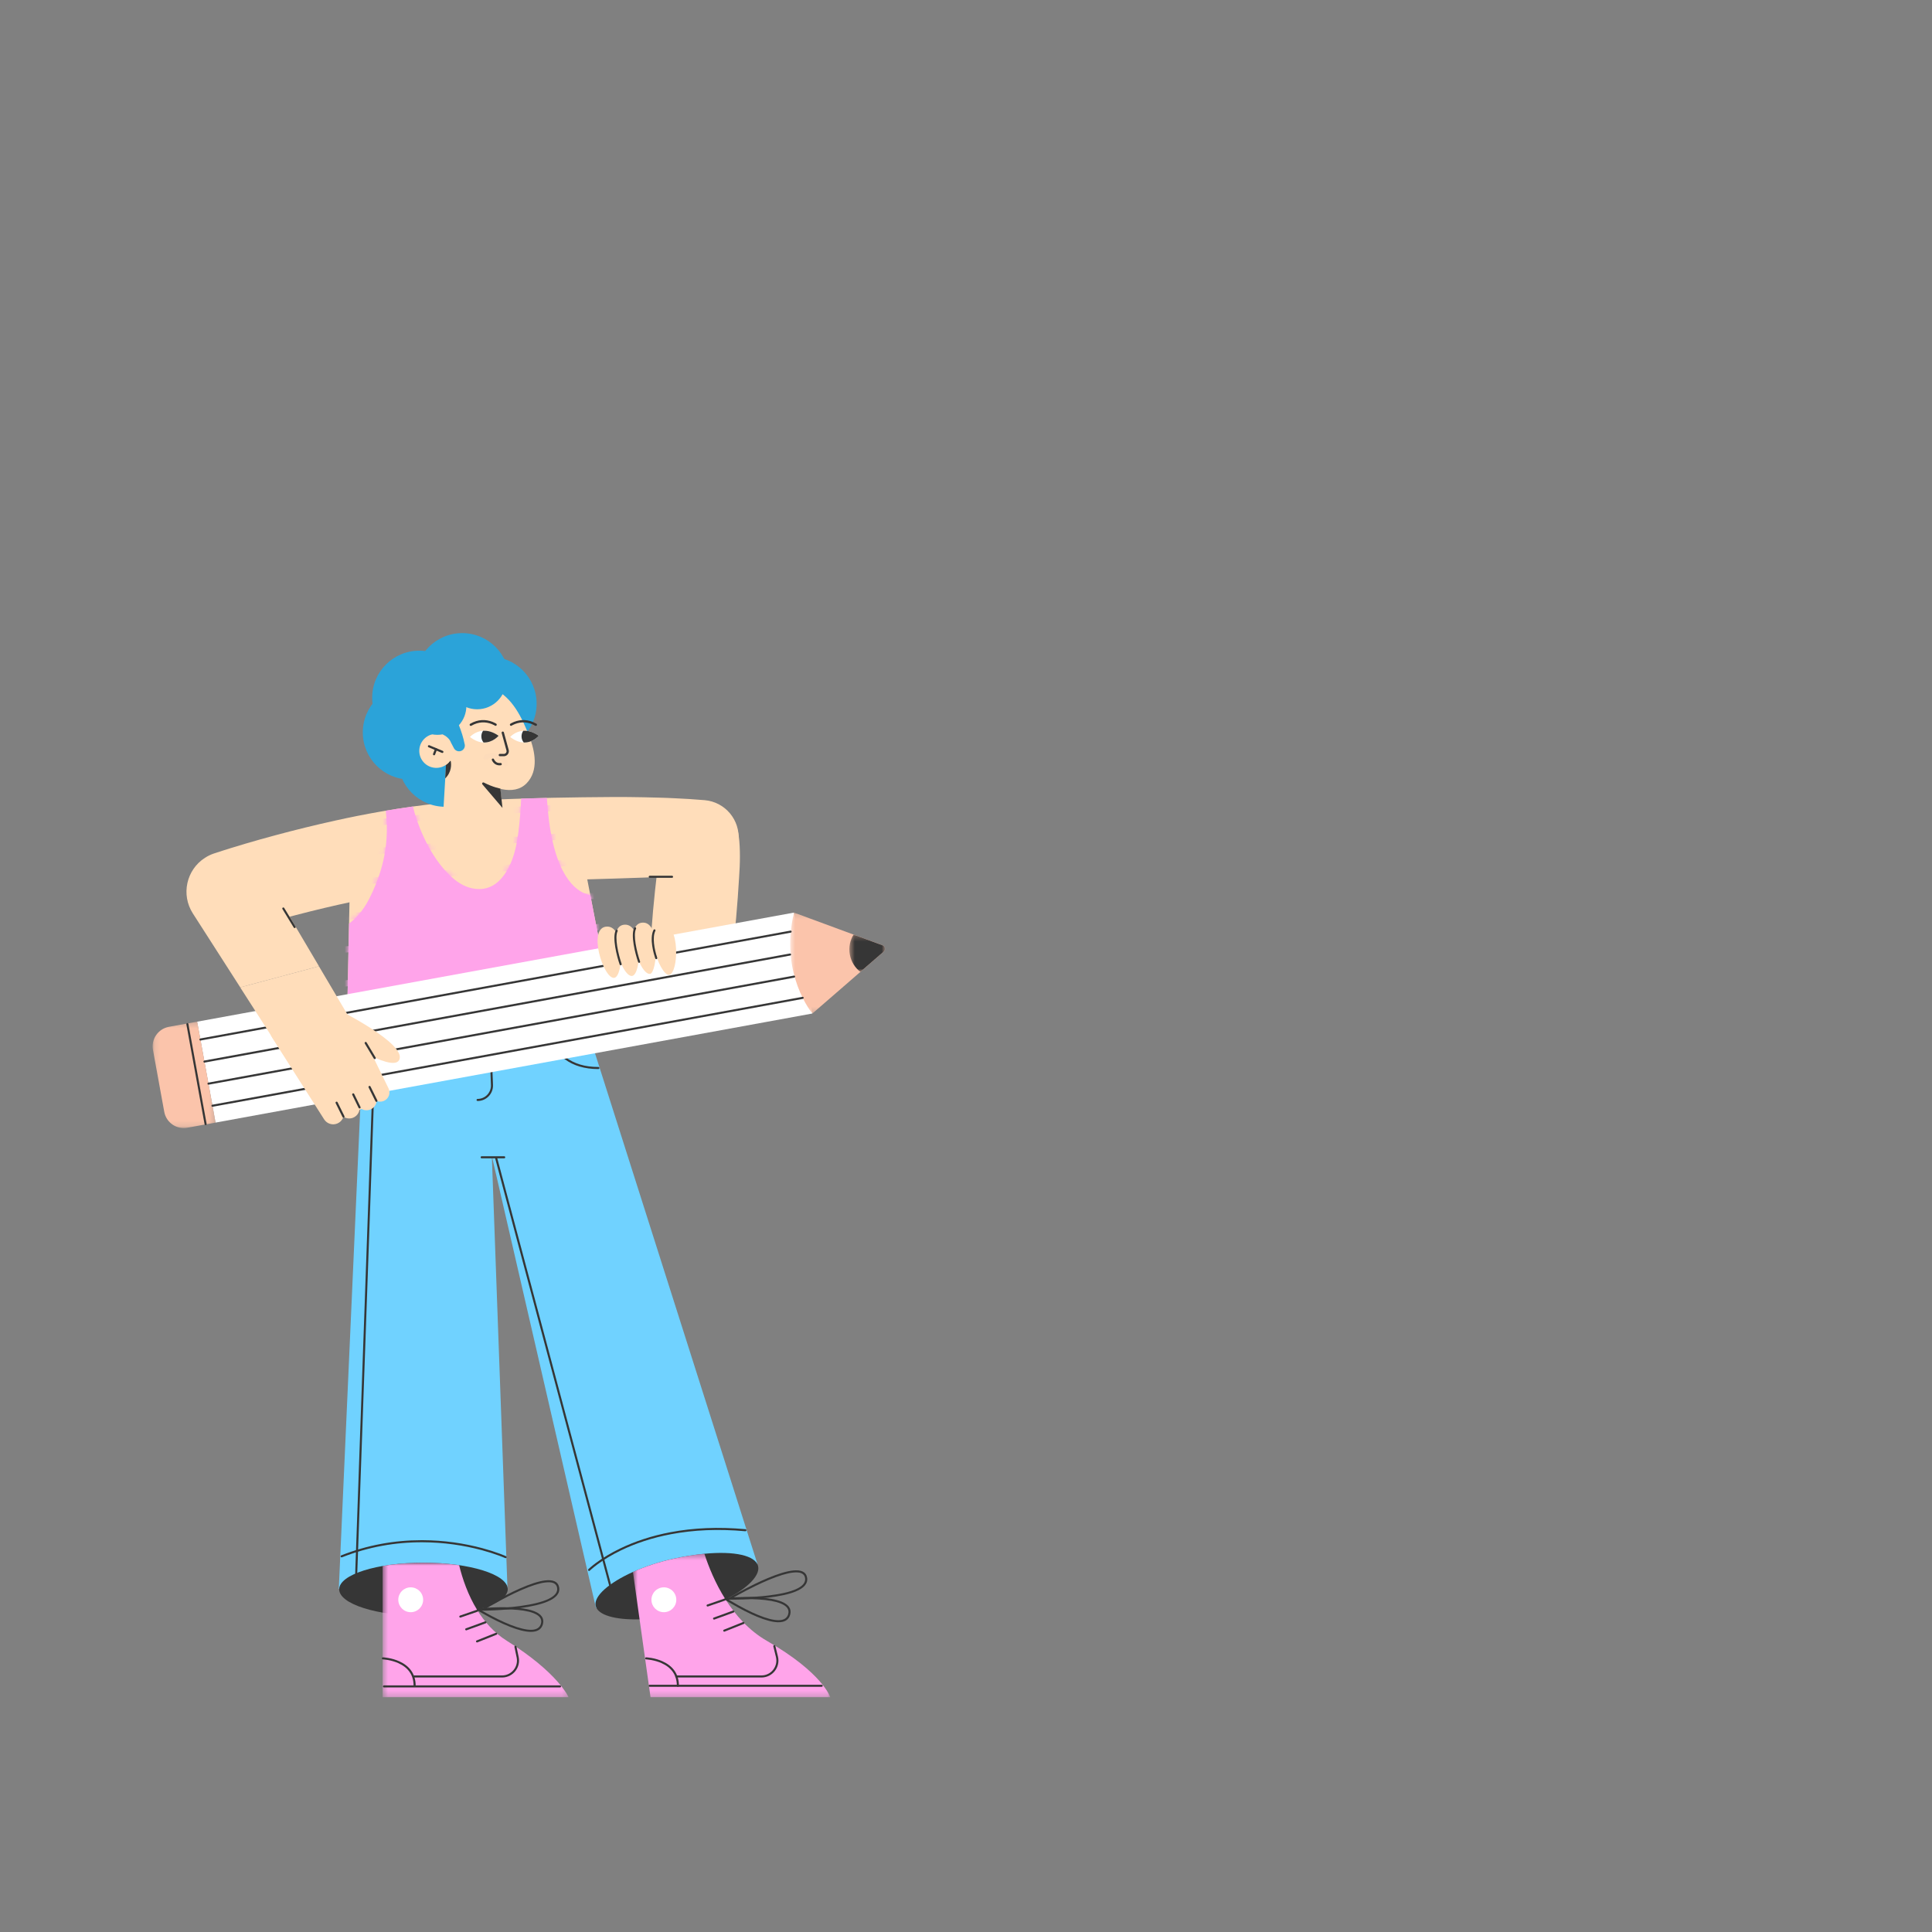 <svg width="356" height="356" viewBox="0 0 356 356" fill="none" xmlns="http://www.w3.org/2000/svg">
<rect x="0" y="0" width="356" height="356" fill="#808080" stroke="none"/>
<path d="M108.926 186.981H66.961V192.227H108.926V186.981Z" fill="#72222B"/>
<path fill-rule="evenodd" clip-rule="evenodd" d="M109.814 296.289L90.627 213.017L93.518 292.914L62.43 292.782L66.953 191.518H108.825L139.555 288.148L109.814 296.289Z" fill="#70D2FF"/>
<path fill-rule="evenodd" clip-rule="evenodd" d="M93.558 292.833C93.558 290.123 86.558 287.945 78.005 287.945C69.454 287.945 62.5 290.143 62.5 292.853C62.5 295.564 69.454 297.761 78.005 297.761C86.558 297.761 93.558 295.544 93.558 292.833Z" fill="#363636"/>
<path fill-rule="evenodd" clip-rule="evenodd" d="M133.687 294.712C131.523 295.78 128.887 296.721 125.958 297.363C123.046 298.002 120.269 298.339 117.858 298.392C113.355 298.497 110.141 297.617 109.762 295.892C109.373 294.12 112.207 291.646 116.631 289.656C118.813 288.675 121.382 287.811 124.142 287.205C126.149 286.765 128.055 286.466 129.8 286.3C135.327 285.778 139.256 286.609 139.698 288.619C140.075 290.34 137.69 292.74 133.687 294.712Z" fill="#363636"/>
<mask id="mask0_676_12504" style="mask-type:alpha" maskUnits="userSpaceOnUse" x="70" y="287" width="35" height="26">
<path fill-rule="evenodd" clip-rule="evenodd" d="M70.508 287.945H104.768V312.735H70.508V287.945Z" fill="white"/>
</mask>
<g mask="url(#mask0_676_12504)">
<path fill-rule="evenodd" clip-rule="evenodd" d="M104.768 312.735H70.508V288.557C72.73 288.166 75.286 287.945 78.002 287.945C80.357 287.945 82.595 288.111 84.6 288.407C85.219 290.928 86.237 293.909 87.903 296.625C89.26 298.837 91.045 300.875 93.397 302.344C102.904 308.287 104.768 312.735 104.768 312.735Z" fill="#FFA4EA"/>
</g>
<mask id="mask1_676_12504" style="mask-type:alpha" maskUnits="userSpaceOnUse" x="116" y="286" width="37" height="27">
<path fill-rule="evenodd" clip-rule="evenodd" d="M116.625 286.301H152.985V312.735H116.625V286.301Z" fill="white"/>
</mask>
<g mask="url(#mask1_676_12504)">
<path fill-rule="evenodd" clip-rule="evenodd" d="M152.985 312.735H119.869L117.852 298.393L116.625 289.657C118.807 288.675 121.376 287.812 124.136 287.206C126.143 286.766 128.049 286.467 129.795 286.301C130.551 288.63 131.788 291.727 133.681 294.713C135.532 297.639 138.018 300.459 141.298 302.344C151.639 308.287 152.985 312.735 152.985 312.735Z" fill="#FFA4EA"/>
</g>
<path d="M90.324 191.357C90.423 191.353 90.507 191.425 90.52 191.521L90.522 191.54L90.842 199.911C90.91 201.526 89.62 202.874 88.003 202.874C87.898 202.874 87.812 202.789 87.812 202.683C87.812 202.578 87.898 202.493 88.003 202.493C89.388 202.493 90.496 201.352 90.463 199.972L90.461 199.926L90.141 191.554C90.137 191.449 90.219 191.361 90.324 191.357Z" fill="#363636"/>
<path d="M101.461 191.371C101.558 191.331 101.67 191.377 101.71 191.474C102.268 192.812 103.115 193.982 104.309 194.874C105.806 195.992 107.768 196.608 110.261 196.608C110.366 196.608 110.451 196.693 110.451 196.798C110.451 196.904 110.366 196.989 110.261 196.989C107.688 196.989 105.646 196.348 104.081 195.179C102.828 194.244 101.941 193.018 101.358 191.62C101.318 191.523 101.364 191.412 101.461 191.371Z" fill="#363636"/>
<path d="M75.539 191.474C75.579 191.377 75.691 191.331 75.788 191.371C75.885 191.411 75.931 191.523 75.891 191.62C75.314 193.014 74.428 194.239 73.175 195.175C71.608 196.346 69.557 196.989 66.972 196.989C66.867 196.989 66.781 196.904 66.781 196.798C66.781 196.693 66.867 196.608 66.972 196.608C69.477 196.608 71.447 195.99 72.947 194.869C74.141 193.977 74.986 192.808 75.539 191.474Z" fill="#363636"/>
<path d="M92.907 213.058C93.013 213.058 93.098 213.143 93.098 213.248C93.098 213.347 93.022 213.429 92.926 213.438L92.907 213.439H88.753C88.648 213.439 88.562 213.354 88.562 213.248C88.562 213.149 88.638 213.068 88.735 213.059L88.753 213.058H92.907Z" fill="#363636"/>
<path d="M91.368 213.182C91.463 213.157 91.561 213.208 91.595 213.299L91.602 213.317L112.809 292.805C112.836 292.907 112.775 293.011 112.673 293.038C112.578 293.064 112.48 293.012 112.446 292.922L112.44 292.903L91.233 213.416C91.206 213.314 91.266 213.209 91.368 213.182Z" fill="#363636"/>
<path d="M68.927 196.616C69.026 196.62 69.105 196.698 69.111 196.795L69.111 196.814L65.795 290.95C65.791 291.055 65.703 291.138 65.598 291.134C65.499 291.13 65.42 291.052 65.414 290.955L65.414 290.937L68.73 196.8C68.734 196.695 68.822 196.613 68.927 196.616Z" fill="#363636"/>
<path d="M123.55 282.33C127.75 281.533 132.354 281.315 137.369 281.776C137.474 281.785 137.552 281.878 137.542 281.983C137.532 282.088 137.44 282.165 137.335 282.155C132.354 281.698 127.786 281.915 123.621 282.705C120.172 283.359 117.111 284.383 114.432 285.677C112.732 286.498 111.288 287.377 110.096 288.256C109.68 288.563 109.325 288.847 109.031 289.102L108.947 289.176C108.893 289.223 108.845 289.267 108.801 289.307L108.722 289.381C108.705 289.398 108.692 289.41 108.685 289.417C108.61 289.492 108.49 289.492 108.415 289.417C108.341 289.343 108.341 289.222 108.415 289.148L108.473 289.092L108.509 289.058C108.584 288.988 108.675 288.906 108.781 288.814C109.083 288.553 109.445 288.262 109.87 287.949C111.08 287.057 112.544 286.165 114.266 285.334C116.975 284.026 120.067 282.991 123.55 282.33Z" fill="#363636"/>
<path d="M77.872 283.803C81.798 283.817 85.507 284.368 88.885 285.275C90.085 285.598 91.157 285.943 92.088 286.289L92.261 286.354C92.488 286.44 92.692 286.521 92.874 286.596L93.038 286.665L93.24 286.752C93.335 286.796 93.377 286.91 93.333 287.005C93.289 287.101 93.176 287.143 93.08 287.099L93.01 287.067L92.889 287.015L92.795 286.976C92.557 286.876 92.276 286.766 91.955 286.646C91.035 286.305 89.974 285.963 88.787 285.644C85.438 284.744 81.762 284.199 77.87 284.184C72.875 284.166 67.888 285.031 63.019 286.955C62.921 286.994 62.81 286.946 62.771 286.848C62.733 286.75 62.78 286.639 62.878 286.6C67.732 284.682 72.703 283.807 77.68 283.803L77.872 283.803Z" fill="#363636"/>
<path fill-rule="evenodd" clip-rule="evenodd" d="M70.562 310.748C70.562 310.643 70.648 310.558 70.753 310.558H103.191C103.296 310.558 103.381 310.643 103.381 310.748C103.381 310.854 103.296 310.939 103.191 310.939H70.753C70.648 310.939 70.562 310.854 70.562 310.748Z" fill="#363636"/>
<path d="M151.408 310.438C151.513 310.438 151.598 310.523 151.598 310.628C151.598 310.727 151.523 310.809 151.427 310.818L151.408 310.819H119.714C119.609 310.819 119.523 310.733 119.523 310.628C119.523 310.529 119.599 310.448 119.696 310.438L119.714 310.438H151.408Z" fill="#363636"/>
<path d="M70.564 305.39L70.635 305.393L70.744 305.401C70.77 305.404 70.798 305.406 70.827 305.409C71.031 305.428 71.259 305.457 71.504 305.5C72.203 305.621 72.903 305.819 73.558 306.113C75.448 306.962 76.593 308.425 76.593 310.628C76.593 310.733 76.507 310.818 76.402 310.818C76.297 310.818 76.211 310.733 76.211 310.628C76.211 308.59 75.165 307.253 73.402 306.461C72.778 306.181 72.109 305.991 71.439 305.875C71.204 305.835 70.986 305.806 70.791 305.788L70.713 305.781L70.58 305.772C70.567 305.771 70.557 305.771 70.551 305.771C70.446 305.767 70.364 305.679 70.367 305.574C70.371 305.468 70.459 305.386 70.564 305.39Z" fill="#363636"/>
<path d="M119.072 305.39L119.143 305.393L119.252 305.401C119.278 305.404 119.306 305.406 119.334 305.409C119.539 305.428 119.766 305.457 120.011 305.5C120.711 305.621 121.411 305.819 122.066 306.113C123.955 306.962 125.1 308.425 125.1 310.628C125.1 310.733 125.015 310.818 124.91 310.818C124.804 310.818 124.719 310.733 124.719 310.628C124.719 308.59 123.672 307.253 121.91 306.461C121.286 306.181 120.616 305.991 119.946 305.875C119.712 305.835 119.494 305.806 119.299 305.788L119.221 305.781C119.184 305.778 119.15 305.776 119.119 305.774L119.059 305.771C118.954 305.767 118.871 305.679 118.875 305.574C118.879 305.468 118.967 305.386 119.072 305.39Z" fill="#363636"/>
<path fill-rule="evenodd" clip-rule="evenodd" d="M77.97 294.781C77.97 296.045 76.945 297.071 75.68 297.071C74.416 297.071 73.391 296.045 73.391 294.781C73.391 293.516 74.416 292.491 75.68 292.491C76.945 292.491 77.97 293.516 77.97 294.781Z" fill="white"/>
<path fill-rule="evenodd" clip-rule="evenodd" d="M124.618 294.781C124.618 296.045 123.593 297.071 122.329 297.071C121.064 297.071 120.039 296.045 120.039 294.781C120.039 293.516 121.064 292.491 122.329 292.491C123.593 292.491 124.618 293.516 124.618 294.781Z" fill="white"/>
<path d="M142.638 303.146C142.733 303.123 142.831 303.176 142.863 303.267L142.868 303.286L143.347 305.232C143.826 307.183 142.369 309.068 140.37 309.105L140.31 309.106H124.62C124.515 309.106 124.43 309.02 124.43 308.915C124.43 308.816 124.505 308.734 124.602 308.725L124.62 308.724H140.31C142.074 308.724 143.375 307.087 142.988 305.374L142.977 305.323L142.498 303.377C142.473 303.275 142.536 303.171 142.638 303.146Z" fill="#363636"/>
<path d="M94.945 303.259C95.042 303.239 95.136 303.296 95.166 303.388L95.171 303.407L95.574 305.338C95.977 307.261 94.527 309.069 92.573 309.105L92.513 309.105H76.292C76.187 309.105 76.102 309.02 76.102 308.915C76.102 308.816 76.177 308.734 76.274 308.725L76.292 308.724H92.513C94.239 308.724 95.532 307.154 95.212 305.467L95.201 305.416L94.797 303.485C94.776 303.382 94.842 303.28 94.945 303.259Z" fill="#363636"/>
<path d="M87.892 296.616C87.992 296.582 88.101 296.634 88.135 296.734C88.167 296.827 88.123 296.928 88.035 296.969L88.017 296.976L84.886 298.056C84.786 298.091 84.678 298.038 84.643 297.938C84.611 297.845 84.656 297.744 84.743 297.703L84.761 297.696L87.892 296.616Z" fill="#363636"/>
<path d="M89.385 298.758C89.483 298.722 89.593 298.773 89.629 298.872C89.662 298.964 89.62 299.066 89.533 299.108L89.515 299.116L85.975 300.405C85.876 300.441 85.766 300.39 85.73 300.291C85.697 300.199 85.739 300.097 85.826 300.054L85.844 300.047L89.385 298.758Z" fill="#363636"/>
<path d="M91.357 300.87C91.454 300.831 91.565 300.879 91.604 300.976C91.641 301.068 91.601 301.171 91.516 301.216L91.498 301.224L87.972 302.631C87.874 302.67 87.764 302.622 87.725 302.525C87.688 302.433 87.728 302.33 87.813 302.285L87.831 302.277L91.357 300.87Z" fill="#363636"/>
<path d="M133.455 294.576C133.555 294.542 133.664 294.594 133.698 294.694C133.729 294.787 133.685 294.888 133.597 294.929L133.579 294.936L130.448 296.016C130.349 296.05 130.24 295.998 130.206 295.898C130.174 295.805 130.218 295.704 130.306 295.663L130.324 295.656L133.455 294.576Z" fill="#363636"/>
<path d="M135.056 296.774C135.155 296.738 135.265 296.789 135.3 296.888C135.334 296.981 135.291 297.083 135.205 297.125L135.187 297.133L131.647 298.422C131.548 298.458 131.438 298.407 131.402 298.308C131.368 298.215 131.411 298.113 131.498 298.071L131.516 298.064L135.056 296.774Z" fill="#363636"/>
<path d="M136.91 298.888C137.008 298.849 137.12 298.896 137.158 298.994C137.195 299.086 137.156 299.189 137.07 299.234L137.052 299.242L133.526 300.649C133.428 300.688 133.318 300.64 133.279 300.542C133.243 300.451 133.282 300.347 133.367 300.303L133.386 300.294L136.91 298.888Z" fill="#363636"/>
<path fill-rule="evenodd" clip-rule="evenodd" d="M141.443 290.798C143.32 290.01 144.907 289.516 146.119 289.386C147.602 289.228 148.529 289.626 148.719 290.682C148.915 291.773 148.151 292.624 146.624 293.256C145.38 293.771 143.644 294.14 141.537 294.386C140.146 294.549 138.66 294.65 137.153 294.702C136.259 294.733 135.468 294.743 134.835 294.741L134.606 294.739L134.469 294.737C134.277 294.734 134.21 294.481 134.374 294.383L134.746 294.167C134.963 294.042 135.201 293.907 135.458 293.763L135.755 293.598C136.819 293.01 137.943 292.422 139.076 291.873C139.894 291.477 140.686 291.116 141.443 290.798ZM141.493 294.007C146.038 293.476 148.64 292.399 148.343 290.75L148.336 290.712C148.176 289.929 147.449 289.627 146.159 289.765C145.039 289.885 143.56 290.337 141.812 291.058L141.592 291.15C140.841 291.465 140.054 291.823 139.242 292.216C138.116 292.762 136.997 293.347 135.94 293.932C135.771 294.025 135.609 294.115 135.456 294.201L135.177 294.36L135.46 294.358C135.928 294.354 136.457 294.344 137.03 294.325L137.14 294.321C138.636 294.269 140.113 294.169 141.493 294.007Z" fill="#363636"/>
<path fill-rule="evenodd" clip-rule="evenodd" d="M134.495 294.368L134.787 294.351C136.381 294.264 138.044 294.244 139.601 294.333C141.439 294.438 142.941 294.687 143.994 295.112C145.303 295.641 145.904 296.448 145.603 297.533C145.33 298.519 144.52 298.963 143.301 298.924C142.297 298.892 141.02 298.538 139.53 297.924C138.79 297.619 138.013 297.256 137.21 296.846C136.326 296.393 135.457 295.909 134.641 295.424L134.546 295.368C134.298 295.22 134.071 295.081 133.87 294.955L133.779 294.899L133.588 294.777C133.435 294.678 133.493 294.443 133.674 294.427L133.752 294.42L134.054 294.397C134.192 294.387 134.339 294.378 134.495 294.368ZM139.806 294.728L139.578 294.714C138.038 294.626 136.388 294.646 134.807 294.732C134.708 294.737 134.612 294.743 134.519 294.749L134.284 294.764L134.39 294.828C134.502 294.896 134.62 294.967 134.742 295.041L134.836 295.096C135.645 295.577 136.507 296.058 137.385 296.506C138.177 296.912 138.946 297.271 139.674 297.571C142.812 298.865 144.821 298.929 145.236 297.431C145.476 296.567 145.001 295.93 143.851 295.466C142.888 295.077 141.503 294.837 139.806 294.728Z" fill="#363636"/>
<path fill-rule="evenodd" clip-rule="evenodd" d="M95.79 292.706C97.643 291.888 99.213 291.368 100.415 291.219C101.887 291.036 102.817 291.418 103.026 292.467C103.243 293.556 102.491 294.422 100.97 295.084C99.731 295.623 97.996 296.025 95.889 296.311C94.35 296.52 92.701 296.655 91.054 296.731C90.573 296.753 90.121 296.769 89.706 296.779L89.322 296.788L89.014 296.792L88.855 296.793C88.663 296.794 88.591 296.542 88.754 296.441L89.076 296.245L89.209 296.165C89.487 295.998 89.798 295.815 90.138 295.619L90.405 295.465C91.391 294.901 92.423 294.341 93.462 293.814C94.265 293.407 95.044 293.035 95.79 292.706ZM95.837 295.933C100.387 295.316 102.98 294.188 102.652 292.541C102.491 291.736 101.761 291.436 100.462 291.597C99.351 291.735 97.888 292.21 96.161 292.959L95.944 293.055C95.205 293.38 94.432 293.75 93.634 294.154C92.507 294.725 91.388 295.337 90.328 295.949C90.126 296.066 89.933 296.178 89.752 296.285L89.556 296.401L89.85 296.394C90.177 296.385 90.527 296.373 90.894 296.356L91.036 296.35C92.674 296.274 94.311 296.14 95.837 295.933Z" fill="#363636"/>
<path fill-rule="evenodd" clip-rule="evenodd" d="M89.222 296.282L89.439 296.267C90.971 296.162 92.542 296.12 94.009 296.177C95.844 296.248 97.345 296.469 98.401 296.875C99.713 297.378 100.327 298.172 100.047 299.261C99.791 300.257 98.984 300.715 97.755 300.695C96.744 300.679 95.453 300.344 93.942 299.752C93.194 299.458 92.406 299.107 91.594 298.71C90.71 298.278 89.844 297.815 89.031 297.352C88.81 297.226 88.605 297.107 88.418 296.997L88.263 296.905C88.215 296.876 88.171 296.85 88.131 296.825L87.981 296.734C87.827 296.639 87.881 296.402 88.061 296.383L88.242 296.364L88.526 296.338C88.74 296.319 88.973 296.301 89.222 296.282ZM94.222 296.567L93.994 296.558C92.542 296.501 90.985 296.543 89.465 296.647C89.209 296.665 88.969 296.683 88.746 296.702L88.678 296.708L88.775 296.765C88.887 296.83 89.004 296.898 89.127 296.968L89.22 297.021C90.026 297.48 90.885 297.939 91.762 298.367C92.565 298.76 93.343 299.107 94.081 299.397C97.265 300.645 99.29 300.678 99.678 299.166C99.9 298.299 99.416 297.673 98.265 297.231C97.298 296.86 95.915 296.646 94.222 296.567Z" fill="#363636"/>
<path fill-rule="evenodd" clip-rule="evenodd" d="M136.114 153.962C136.209 154.608 136.258 155.25 136.293 155.89C136.327 156.531 136.34 157.17 136.341 157.807C136.342 158.445 136.324 159.081 136.3 159.716C136.271 160.351 136.231 160.985 136.192 161.619C136.038 164.156 135.866 166.691 135.637 169.22C135.411 171.75 135.128 174.275 134.833 176.799C134.76 177.43 134.687 178.061 134.602 178.691C134.516 179.321 134.42 179.95 134.309 180.578C134.197 181.205 134.073 181.832 133.931 182.457C133.788 183.081 133.631 183.705 133.43 184.325C132.237 188.005 128.287 190.021 124.607 188.828C121.965 187.972 120.182 185.687 119.826 183.109C119.738 182.464 119.695 181.822 119.664 181.182C119.635 180.542 119.624 179.903 119.625 179.266C119.628 178.628 119.645 177.992 119.671 177.357C119.7 176.722 119.74 176.088 119.78 175.454C119.936 172.918 120.106 170.383 120.331 167.853C120.555 165.323 120.835 162.798 121.133 160.274C121.207 159.643 121.28 159.012 121.364 158.382C121.453 157.752 121.548 157.123 121.662 156.496C121.776 155.868 121.903 155.242 122.049 154.618C122.197 153.993 122.359 153.37 122.567 152.751C123.8 149.091 127.767 147.123 131.428 148.356C134.001 149.223 135.737 151.449 136.114 153.962Z" fill="#FFDDBA"/>
<path fill-rule="evenodd" clip-rule="evenodd" d="M113.737 190.46H63.898L64.318 170.17L64.531 159.775C64.975 156.095 67.155 153.019 70.178 151.307C71.937 150.311 73.982 149.777 76.138 149.855L76.416 149.863L96.287 150.4L97.066 150.421C98.515 150.473 99.904 150.8 101.175 151.355C104.328 152.733 106.761 155.516 107.621 159.005L108.772 164.929L113.737 190.46Z" fill="#FFDDBA"/>
<path fill-rule="evenodd" clip-rule="evenodd" d="M136.078 154.858C135.785 158.237 133.088 160.827 129.819 161.096L129.751 161.1C128.859 161.174 127.932 161.239 127.019 161.296C126.103 161.351 125.184 161.41 124.267 161.454L122.889 161.528L121.512 161.588C120.593 161.633 119.674 161.673 118.756 161.704C115.083 161.854 111.409 161.932 107.74 162.049C106.747 162.077 105.754 162.11 104.761 162.144C103.921 162.174 103.078 162.205 102.238 162.236C100.406 162.3 98.575 162.365 96.745 162.441L92.708 162.617L91.262 162.68L88.527 162.809L87.843 162.842C87.61 162.851 87.41 162.866 87.193 162.88L85.914 162.958C85.172 163.013 84.431 163.074 83.686 163.145C80.983 163.394 78.256 163.741 75.521 164.174C73.051 164.555 70.576 165.007 68.098 165.498C67.076 165.702 66.053 165.912 65.031 166.125C61.534 166.869 58.037 167.698 54.559 168.607C54.166 168.71 53.773 168.813 53.381 168.917L58.78 178.048L44.271 181.936L35.534 168.311C33.322 164.862 34.326 160.271 37.776 158.06C38.277 157.738 38.805 157.482 39.344 157.295L39.594 157.212L41.027 156.747L42.409 156.312C43.327 156.026 44.242 155.752 45.159 155.479C46.99 154.936 48.828 154.425 50.669 153.928C54.353 152.935 58.06 152.026 61.799 151.199C64.519 150.596 67.257 150.049 70.021 149.567C70.377 149.504 70.734 149.443 71.092 149.384C71.776 149.266 72.462 149.154 73.15 149.047C74.12 148.893 75.096 148.748 76.074 148.612C76.083 148.61 76.091 148.61 76.101 148.609C78.971 148.212 81.877 147.896 84.824 147.675L86.316 147.581L87.054 147.538L87.757 147.503L90.57 147.364C91.507 147.32 92.443 147.284 93.381 147.25C94.319 147.214 95.255 147.183 96.19 147.156C96.291 147.152 96.39 147.151 96.491 147.147C97.921 147.101 99.348 147.061 100.776 147.029C101.119 147.017 101.46 147.01 101.803 147.002C103.673 146.966 105.542 146.931 107.41 146.91C111.147 146.861 114.881 146.827 118.615 146.909C119.548 146.92 120.482 146.949 121.416 146.979L122.817 147.023L124.216 147.084C125.152 147.124 126.086 147.177 127.021 147.233C127.959 147.29 128.885 147.358 129.844 147.442C133.614 147.768 136.404 151.09 136.078 154.858Z" fill="#FFDDBA"/>
<path fill-rule="evenodd" clip-rule="evenodd" d="M113.737 190.459H63.898L64.318 170.169C65.28 169.474 66.816 168.063 68.092 165.498C69.569 162.534 71.724 157.455 71.208 150.735C71.175 150.295 71.133 149.845 71.085 149.384C71.77 149.266 72.456 149.153 73.144 149.047C74.114 148.892 75.09 148.747 76.067 148.612C76.077 148.61 76.085 148.61 76.094 148.608C76.201 149.045 76.329 149.563 76.416 149.862C77.401 153.207 79.769 158.768 83.68 162.001C85.035 163.121 86.576 163.823 88.311 163.823C90.159 163.823 91.593 162.908 92.702 161.473C95.027 158.469 95.477 154.326 95.829 150.4C95.944 149.132 95.999 148.008 96.027 147.146C97.457 147.101 99.342 147.061 100.769 147.028C100.863 148.604 101.002 150.043 101.175 151.355C101.913 156.889 103.304 160.186 104.754 162.144C106.254 164.175 107.815 164.768 108.772 164.928L113.737 190.459Z" fill="#FFA4EA"/>
<mask id="mask2_676_12504" style="mask-type:alpha" maskUnits="userSpaceOnUse" x="63" y="147" width="51" height="44">
<path fill-rule="evenodd" clip-rule="evenodd" d="M96.028 147.146C95.999 148.008 95.944 149.132 95.829 150.4C95.477 154.326 95.027 158.469 92.702 161.473C91.593 162.908 90.159 163.823 88.311 163.823C86.576 163.823 85.035 163.121 83.68 162.001C79.769 158.768 77.402 153.207 76.416 149.862C76.329 149.563 76.201 149.045 76.094 148.608C76.085 148.61 76.077 148.61 76.067 148.612C75.09 148.747 74.114 148.892 73.144 149.047C72.456 149.153 71.77 149.266 71.086 149.384C71.133 149.845 71.175 150.295 71.208 150.735C71.724 157.455 69.569 162.534 68.092 165.498C66.816 168.063 65.28 169.474 64.318 170.169L63.898 190.459H113.737L108.772 164.928C107.816 164.768 106.255 164.175 104.755 162.144C103.304 160.186 101.913 156.889 101.176 151.355C101.002 150.043 100.863 148.604 100.769 147.028C99.342 147.061 97.457 147.101 96.028 147.146Z" fill="white"/>
</mask>
<g mask="url(#mask2_676_12504)">
<path fill-rule="evenodd" clip-rule="evenodd" d="M63.492 152.908L63.336 151.775C63.575 151.742 87.458 148.47 105.984 148.26L105.997 149.403C87.544 149.613 63.731 152.875 63.492 152.908Z" fill="#FFA4EA"/>
</g>
<mask id="mask3_676_12504" style="mask-type:alpha" maskUnits="userSpaceOnUse" x="63" y="147" width="51" height="44">
<path fill-rule="evenodd" clip-rule="evenodd" d="M96.028 147.146C95.999 148.008 95.944 149.132 95.829 150.4C95.477 154.326 95.027 158.469 92.702 161.473C91.593 162.908 90.159 163.823 88.311 163.823C86.576 163.823 85.035 163.121 83.68 162.001C79.769 158.768 77.402 153.207 76.416 149.862C76.329 149.563 76.201 149.045 76.094 148.608C76.085 148.61 76.077 148.61 76.067 148.612C75.09 148.747 74.114 148.892 73.144 149.047C72.456 149.153 71.77 149.266 71.086 149.384C71.133 149.845 71.175 150.295 71.208 150.735C71.724 157.455 69.569 162.534 68.092 165.498C66.816 168.063 65.28 169.474 64.318 170.169L63.898 190.459H113.737L108.772 164.928C107.816 164.768 106.255 164.175 104.755 162.144C103.304 160.186 101.913 156.889 101.176 151.355C101.002 150.043 100.863 148.604 100.769 147.028C99.342 147.061 97.457 147.101 96.028 147.146Z" fill="white"/>
</mask>
<g mask="url(#mask3_676_12504)">
<path fill-rule="evenodd" clip-rule="evenodd" d="M63.465 157.898L63.367 156.758C63.6 156.738 86.931 154.734 105.952 153.367L106.033 154.508C87.021 155.874 63.699 157.878 63.465 157.898Z" fill="#FFA4EA"/>
</g>
<mask id="mask4_676_12504" style="mask-type:alpha" maskUnits="userSpaceOnUse" x="63" y="147" width="51" height="44">
<path fill-rule="evenodd" clip-rule="evenodd" d="M96.028 147.146C95.999 148.008 95.944 149.132 95.829 150.4C95.477 154.326 95.027 158.469 92.702 161.473C91.593 162.908 90.159 163.823 88.311 163.823C86.576 163.823 85.035 163.121 83.68 162.001C79.769 158.768 77.402 153.207 76.416 149.862C76.329 149.563 76.201 149.045 76.094 148.608C76.085 148.61 76.077 148.61 76.067 148.612C75.09 148.747 74.114 148.892 73.144 149.047C72.456 149.153 71.77 149.266 71.086 149.384C71.133 149.845 71.175 150.295 71.208 150.735C71.724 157.455 69.569 162.534 68.092 165.498C66.816 168.063 65.28 169.474 64.318 170.169L63.898 190.459H113.737L108.772 164.928C107.816 164.768 106.255 164.175 104.755 162.144C103.304 160.186 101.913 156.889 101.176 151.355C101.002 150.043 100.863 148.604 100.769 147.028C99.342 147.061 97.457 147.101 96.028 147.146Z" fill="white"/>
</mask>
<g mask="url(#mask4_676_12504)">
<path fill-rule="evenodd" clip-rule="evenodd" d="M63.618 163.363L63.5 162.226C63.779 162.197 91.615 159.31 110.641 157.942L110.723 159.083C91.716 160.449 63.897 163.334 63.618 163.363Z" fill="#FFA4EA"/>
</g>
<mask id="mask5_676_12504" style="mask-type:alpha" maskUnits="userSpaceOnUse" x="63" y="147" width="51" height="44">
<path fill-rule="evenodd" clip-rule="evenodd" d="M96.028 147.146C95.999 148.008 95.944 149.132 95.829 150.4C95.477 154.326 95.027 158.469 92.702 161.473C91.593 162.908 90.159 163.823 88.311 163.823C86.576 163.823 85.035 163.121 83.68 162.001C79.769 158.768 77.402 153.207 76.416 149.862C76.329 149.563 76.201 149.045 76.094 148.608C76.085 148.61 76.077 148.61 76.067 148.612C75.09 148.747 74.114 148.892 73.144 149.047C72.456 149.153 71.77 149.266 71.086 149.384C71.133 149.845 71.175 150.295 71.208 150.735C71.724 157.455 69.569 162.534 68.092 165.498C66.816 168.063 65.28 169.474 64.318 170.169L63.898 190.459H113.737L108.772 164.928C107.816 164.768 106.255 164.175 104.755 162.144C103.304 160.186 101.913 156.889 101.176 151.355C101.002 150.043 100.863 148.604 100.769 147.028C99.342 147.061 97.457 147.101 96.028 147.146Z" fill="white"/>
</mask>
<g mask="url(#mask5_676_12504)">
<path fill-rule="evenodd" clip-rule="evenodd" d="M62.109 169.684L61.984 168.547C62.311 168.511 94.865 164.956 111.817 164.43L111.853 165.573C94.945 166.098 62.435 169.648 62.109 169.684Z" fill="#FFA4EA"/>
</g>
<mask id="mask6_676_12504" style="mask-type:alpha" maskUnits="userSpaceOnUse" x="63" y="147" width="51" height="44">
<path fill-rule="evenodd" clip-rule="evenodd" d="M96.028 147.146C95.999 148.008 95.944 149.132 95.829 150.4C95.477 154.326 95.027 158.469 92.702 161.473C91.593 162.908 90.159 163.823 88.311 163.823C86.576 163.823 85.035 163.121 83.68 162.001C79.769 158.768 77.402 153.207 76.416 149.862C76.329 149.563 76.201 149.045 76.094 148.608C76.085 148.61 76.077 148.61 76.067 148.612C75.09 148.747 74.114 148.892 73.144 149.047C72.456 149.153 71.77 149.266 71.086 149.384C71.133 149.845 71.175 150.295 71.208 150.735C71.724 157.455 69.569 162.534 68.092 165.498C66.816 168.063 65.28 169.474 64.318 170.169L63.898 190.459H113.737L108.772 164.928C107.816 164.768 106.255 164.175 104.755 162.144C103.304 160.186 101.913 156.889 101.176 151.355C101.002 150.043 100.863 148.604 100.769 147.028C99.342 147.061 97.457 147.101 96.028 147.146Z" fill="white"/>
</mask>
<g mask="url(#mask6_676_12504)">
<path fill-rule="evenodd" clip-rule="evenodd" d="M61.849 175.68L61.75 174.541C62.04 174.515 91.062 171.981 115.105 169.814L115.207 170.953C91.163 173.12 62.14 175.654 61.849 175.68Z" fill="#FFA4EA"/>
</g>
<mask id="mask7_676_12504" style="mask-type:alpha" maskUnits="userSpaceOnUse" x="63" y="147" width="51" height="44">
<path fill-rule="evenodd" clip-rule="evenodd" d="M96.028 147.146C95.999 148.008 95.944 149.132 95.829 150.4C95.477 154.326 95.027 158.469 92.702 161.473C91.593 162.908 90.159 163.823 88.311 163.823C86.576 163.823 85.035 163.121 83.68 162.001C79.769 158.768 77.402 153.207 76.416 149.862C76.329 149.563 76.201 149.045 76.094 148.608C76.085 148.61 76.077 148.61 76.067 148.612C75.09 148.747 74.114 148.892 73.144 149.047C72.456 149.153 71.77 149.266 71.086 149.384C71.133 149.845 71.175 150.295 71.208 150.735C71.724 157.455 69.569 162.534 68.092 165.498C66.816 168.063 65.28 169.474 64.318 170.169L63.898 190.459H113.737L108.772 164.928C107.816 164.768 106.255 164.175 104.755 162.144C103.304 160.186 101.913 156.889 101.176 151.355C101.002 150.043 100.863 148.604 100.769 147.028C99.342 147.061 97.457 147.101 96.028 147.146Z" fill="white"/>
</mask>
<g mask="url(#mask7_676_12504)">
<path fill-rule="evenodd" clip-rule="evenodd" d="M61.816 182.011L61.672 180.876C61.962 180.839 90.996 177.171 115.049 175.004L115.151 176.143C91.119 178.308 62.106 181.974 61.816 182.011Z" fill="#FFA4EA"/>
</g>
<mask id="mask8_676_12504" style="mask-type:alpha" maskUnits="userSpaceOnUse" x="63" y="147" width="51" height="44">
<path fill-rule="evenodd" clip-rule="evenodd" d="M96.028 147.146C95.999 148.008 95.944 149.132 95.829 150.4C95.477 154.326 95.027 158.469 92.702 161.473C91.593 162.908 90.159 163.823 88.311 163.823C86.576 163.823 85.035 163.121 83.68 162.001C79.769 158.768 77.402 153.207 76.416 149.862C76.329 149.563 76.201 149.045 76.094 148.608C76.085 148.61 76.077 148.61 76.067 148.612C75.09 148.747 74.114 148.892 73.144 149.047C72.456 149.153 71.77 149.266 71.086 149.384C71.133 149.845 71.175 150.295 71.208 150.735C71.724 157.455 69.569 162.534 68.092 165.498C66.816 168.063 65.28 169.474 64.318 170.169L63.898 190.459H113.737L108.772 164.928C107.816 164.768 106.255 164.175 104.755 162.144C103.304 160.186 101.913 156.889 101.176 151.355C101.002 150.043 100.863 148.604 100.769 147.028C99.342 147.061 97.457 147.101 96.028 147.146Z" fill="white"/>
</mask>
<g mask="url(#mask8_676_12504)">
<path fill-rule="evenodd" clip-rule="evenodd" d="M61.803 188.842L61.703 187.703C61.993 187.677 91.016 185.143 115.058 182.977L115.16 184.115C91.117 186.282 62.093 188.817 61.803 188.842Z" fill="#FFA4EA"/>
</g>
<path fill-rule="evenodd" clip-rule="evenodd" d="M123.835 161.752H119.722C119.617 161.752 119.531 161.667 119.531 161.562C119.531 161.456 119.617 161.371 119.722 161.371H123.835C123.94 161.371 124.025 161.456 124.025 161.562C124.025 161.667 123.94 161.752 123.835 161.752Z" fill="#363636"/>
<path fill-rule="evenodd" clip-rule="evenodd" d="M54.293 171.016C54.229 171.016 54.166 170.984 54.13 170.925L52.044 167.505C51.989 167.415 52.017 167.297 52.107 167.243C52.197 167.188 52.314 167.216 52.369 167.306L54.456 170.726C54.511 170.816 54.482 170.933 54.392 170.988C54.361 171.007 54.327 171.016 54.293 171.016Z" fill="#363636"/>
<path fill-rule="evenodd" clip-rule="evenodd" d="M149.683 186.755L39.718 206.854L36.328 188.26L146.293 168.16L149.683 186.755Z" fill="white"/>
<mask id="mask9_676_12504" style="mask-type:alpha" maskUnits="userSpaceOnUse" x="145" y="168" width="19" height="19">
<path fill-rule="evenodd" clip-rule="evenodd" d="M145.609 168.16H163.094V186.754H145.609V168.16Z" fill="white"/>
</mask>
<g mask="url(#mask9_676_12504)">
<path fill-rule="evenodd" clip-rule="evenodd" d="M149.696 186.754C149.696 186.754 143.589 179.546 146.306 168.16L157.296 172.216L162.651 174.191C163.136 174.37 163.251 175.003 162.861 175.341L158.548 179.08L149.696 186.754Z" fill="#FBC4AB"/>
</g>
<mask id="mask10_676_12504" style="mask-type:alpha" maskUnits="userSpaceOnUse" x="28" y="188" width="12" height="20">
<path fill-rule="evenodd" clip-rule="evenodd" d="M28.125 188.259H39.727V207.864H28.125V188.259Z" fill="white"/>
</mask>
<g mask="url(#mask10_676_12504)">
<path fill-rule="evenodd" clip-rule="evenodd" d="M30.265 204.866L28.185 193.458C27.823 191.473 29.139 189.571 31.123 189.209L36.337 188.259L39.727 206.853L34.513 207.804C32.528 208.166 30.627 206.85 30.265 204.866Z" fill="#FBC4AB"/>
</g>
<path fill-rule="evenodd" clip-rule="evenodd" d="M36.932 191.735C36.842 191.735 36.762 191.67 36.745 191.578C36.726 191.475 36.795 191.376 36.898 191.357L145.648 171.479C145.749 171.46 145.851 171.528 145.869 171.632C145.888 171.735 145.82 171.835 145.716 171.854L36.967 191.732C36.956 191.734 36.944 191.735 36.932 191.735Z" fill="#363636"/>
<path fill-rule="evenodd" clip-rule="evenodd" d="M39.151 203.939C39.061 203.939 38.981 203.874 38.964 203.782C38.945 203.679 39.014 203.58 39.117 203.561L147.866 183.683C147.968 183.664 148.069 183.732 148.089 183.836C148.107 183.94 148.038 184.039 147.936 184.058L39.186 203.936C39.174 203.938 39.163 203.939 39.151 203.939Z" fill="#363636"/>
<path fill-rule="evenodd" clip-rule="evenodd" d="M37.675 195.802C37.584 195.802 37.504 195.737 37.487 195.645C37.468 195.542 37.537 195.442 37.641 195.423L145.546 175.699C145.649 175.681 145.75 175.749 145.768 175.853C145.787 175.956 145.718 176.055 145.615 176.074L37.709 195.798C37.698 195.801 37.686 195.802 37.675 195.802Z" fill="#363636"/>
<path fill-rule="evenodd" clip-rule="evenodd" d="M38.417 199.87C38.327 199.87 38.246 199.806 38.23 199.714C38.211 199.61 38.279 199.511 38.383 199.492L146.288 179.768C146.392 179.749 146.491 179.817 146.51 179.921C146.529 180.024 146.46 180.124 146.356 180.143L38.452 199.867C38.44 199.869 38.428 199.87 38.417 199.87Z" fill="#363636"/>
<mask id="mask11_676_12504" style="mask-type:alpha" maskUnits="userSpaceOnUse" x="156" y="172" width="8" height="8">
<path fill-rule="evenodd" clip-rule="evenodd" d="M156.508 172.216H163.075V179.08H156.508V172.216Z" fill="white"/>
</mask>
<g mask="url(#mask11_676_12504)">
<path fill-rule="evenodd" clip-rule="evenodd" d="M158.529 179.08C157.548 178.318 156.835 177.205 156.594 175.886C156.354 174.567 156.628 173.276 157.277 172.216L162.632 174.191C163.117 174.37 163.231 175.003 162.842 175.341L158.529 179.08Z" fill="#363636"/>
</g>
<path fill-rule="evenodd" clip-rule="evenodd" d="M37.885 207.322C37.795 207.322 37.715 207.257 37.698 207.165L34.339 188.74C34.32 188.636 34.389 188.537 34.492 188.518C34.597 188.499 34.695 188.568 34.714 188.671L38.073 207.097C38.092 207.201 38.023 207.3 37.92 207.319C37.908 207.321 37.897 207.322 37.885 207.322Z" fill="#363636"/>
<path fill-rule="evenodd" clip-rule="evenodd" d="M115.156 170.383C118.563 170.306 118.176 179.579 116.486 179.83C114.511 180.123 111.433 170.467 115.156 170.383Z" fill="#FFDDBA"/>
<path fill-rule="evenodd" clip-rule="evenodd" d="M111.859 170.735C115.266 170.658 114.879 179.931 113.189 180.182C111.214 180.474 108.136 170.819 111.859 170.735Z" fill="#FFDDBA"/>
<path fill-rule="evenodd" clip-rule="evenodd" d="M118.458 170.005C121.865 169.928 121.062 179.29 119.788 179.452C117.79 179.707 114.735 170.089 118.458 170.005Z" fill="#FFDDBA"/>
<path fill-rule="evenodd" clip-rule="evenodd" d="M117.764 177.419C117.685 177.419 117.611 177.369 117.584 177.29C117.037 175.698 116.182 172.328 116.859 170.971C116.906 170.876 117.021 170.838 117.115 170.885C117.209 170.932 117.247 171.047 117.2 171.141C116.624 172.295 117.33 175.377 117.944 177.166C117.979 177.266 117.926 177.374 117.826 177.408C117.806 177.415 117.785 177.419 117.764 177.419Z" fill="#363636"/>
<path fill-rule="evenodd" clip-rule="evenodd" d="M114.366 177.868C114.286 177.868 114.213 177.818 114.185 177.739C113.639 176.147 112.784 172.777 113.461 171.42C113.508 171.326 113.622 171.288 113.716 171.335C113.811 171.382 113.849 171.496 113.802 171.59C113.226 172.744 113.931 175.826 114.546 177.616C114.58 177.715 114.527 177.823 114.428 177.858C114.407 177.865 114.386 177.868 114.366 177.868Z" fill="#363636"/>
<path fill-rule="evenodd" clip-rule="evenodd" d="M121.974 170.175C125.381 170.098 125.058 179.356 123.304 179.622C121.581 179.883 118.251 170.259 121.974 170.175Z" fill="#FFDDBA"/>
<path fill-rule="evenodd" clip-rule="evenodd" d="M120.925 176.743C120.845 176.743 120.771 176.692 120.744 176.613C120.466 175.784 119.622 172.954 120.422 171.352C120.469 171.257 120.583 171.219 120.677 171.266C120.771 171.313 120.81 171.428 120.763 171.522C120.179 172.69 120.557 174.855 121.105 176.492C121.139 176.591 121.085 176.699 120.985 176.733C120.965 176.74 120.945 176.743 120.925 176.743Z" fill="#363636"/>
<path fill-rule="evenodd" clip-rule="evenodd" d="M57.264 202.22C59.233 205.281 63.293 206.272 66.452 204.405C69.303 202.718 70.474 199.274 69.395 196.267C69.254 195.864 69.069 195.47 68.844 195.089L62.317 184.052L58.768 178.049L44.258 181.936L57.264 202.22Z" fill="#FFDDBA"/>
<path fill-rule="evenodd" clip-rule="evenodd" d="M56.456 187.982L63.224 204.448C63.639 205.457 63.157 206.612 62.147 207.027C61.247 207.397 60.232 207.053 59.728 206.26L50.173 191.239C49.12 189.584 49.608 187.388 51.264 186.335C52.919 185.282 55.115 185.77 56.168 187.426C56.279 187.6 56.379 187.798 56.456 187.982Z" fill="#FFDDBA"/>
<path fill-rule="evenodd" clip-rule="evenodd" d="M61.42 190.766L66.147 203.5C66.517 204.497 66.009 205.606 65.011 205.976C64.153 206.294 63.212 205.961 62.731 205.227L55.279 193.87C54.23 192.271 54.675 190.125 56.274 189.076C57.873 188.027 60.02 188.472 61.069 190.071C61.211 190.288 61.332 190.533 61.42 190.766Z" fill="#FFDDBA"/>
<path fill-rule="evenodd" clip-rule="evenodd" d="M63.859 189.613L69.25 201.963C69.663 202.91 69.23 204.013 68.283 204.426C67.466 204.783 66.532 204.508 66.026 203.817L58.064 192.944C56.967 191.446 57.292 189.342 58.79 188.245C60.289 187.147 62.393 187.473 63.49 188.971C63.636 189.17 63.763 189.396 63.859 189.613Z" fill="#FFDDBA"/>
<path fill-rule="evenodd" clip-rule="evenodd" d="M66.076 189.293L71.589 200.541C72.004 201.386 71.654 202.408 70.808 202.822C70.076 203.181 69.211 202.966 68.723 202.353L60.925 192.551C59.87 191.226 60.09 189.298 61.415 188.244C62.739 187.19 64.668 187.409 65.722 188.734C65.859 188.906 65.981 189.104 66.076 189.293Z" fill="#FFDDBA"/>
<path fill-rule="evenodd" clip-rule="evenodd" d="M61.987 185.863C61.987 185.863 75.245 192.435 73.524 195.368C72.145 197.719 61.797 190.824 61.797 190.824L61.987 185.863Z" fill="#FFDDBA"/>
<path fill-rule="evenodd" clip-rule="evenodd" d="M63.289 205.941C63.217 205.941 63.147 205.901 63.113 205.832L61.849 203.277C61.8 203.18 61.84 203.062 61.938 203.014C62.035 202.966 62.153 203.005 62.201 203.103L63.465 205.657C63.514 205.754 63.474 205.872 63.377 205.921C63.348 205.935 63.319 205.941 63.289 205.941Z" fill="#363636"/>
<path fill-rule="evenodd" clip-rule="evenodd" d="M66.253 204.253C66.18 204.253 66.11 204.212 66.076 204.142L64.91 201.746C64.863 201.648 64.904 201.53 65.001 201.483C65.099 201.435 65.216 201.476 65.264 201.574L66.43 203.97C66.477 204.068 66.436 204.185 66.339 204.233C66.311 204.246 66.282 204.253 66.253 204.253Z" fill="#363636"/>
<path fill-rule="evenodd" clip-rule="evenodd" d="M69.36 203.042C69.287 203.042 69.218 203.002 69.183 202.932L67.919 200.378C67.871 200.28 67.91 200.162 68.008 200.114C68.106 200.066 68.223 200.106 68.271 200.203L69.536 202.758C69.584 202.855 69.544 202.973 69.447 203.021C69.419 203.035 69.389 203.042 69.36 203.042Z" fill="#363636"/>
<path fill-rule="evenodd" clip-rule="evenodd" d="M69.051 195.161C68.984 195.161 68.919 195.127 68.882 195.066L67.216 192.289C67.16 192.196 67.19 192.075 67.283 192.019C67.376 191.963 67.497 191.994 67.553 192.087L69.219 194.863C69.275 194.957 69.245 195.077 69.152 195.133C69.12 195.152 69.085 195.161 69.051 195.161Z" fill="#363636"/>
<path fill-rule="evenodd" clip-rule="evenodd" d="M93.851 125.344C93.851 130.14 89.963 134.027 85.168 134.027C80.372 134.027 76.484 130.14 76.484 125.344C76.484 120.549 80.372 116.661 85.168 116.661C89.963 116.661 93.851 120.549 93.851 125.344Z" fill="#2BA3D9"/>
<path fill-rule="evenodd" clip-rule="evenodd" d="M98.882 129.673C98.882 134.469 94.994 138.356 90.199 138.356C85.403 138.356 81.516 134.469 81.516 129.673C81.516 124.878 85.403 120.99 90.199 120.99C94.994 120.99 98.882 124.878 98.882 129.673Z" fill="#2BA3D9"/>
<path fill-rule="evenodd" clip-rule="evenodd" d="M85.944 128.581C85.944 133.376 82.057 137.264 77.261 137.264C72.466 137.264 68.578 133.376 68.578 128.581C68.578 123.785 72.466 119.897 77.261 119.897C82.057 119.897 85.944 123.785 85.944 128.581Z" fill="#2BA3D9"/>
<path fill-rule="evenodd" clip-rule="evenodd" d="M84.218 134.957C84.218 139.752 80.33 143.64 75.535 143.64C70.739 143.64 66.852 139.752 66.852 134.957C66.852 130.161 70.739 126.273 75.535 126.273C80.33 126.273 84.218 130.161 84.218 134.957Z" fill="#2BA3D9"/>
<path fill-rule="evenodd" clip-rule="evenodd" d="M90.718 139.978C90.718 144.774 86.83 148.661 82.035 148.661C77.239 148.661 73.352 144.774 73.352 139.978C73.352 135.183 77.239 131.295 82.035 131.295C86.83 131.295 90.718 135.183 90.718 139.978Z" fill="#2BA3D9"/>
<path fill-rule="evenodd" clip-rule="evenodd" d="M97.053 144.313C95.855 145.562 94.216 145.768 92.485 145.421C88.067 144.535 83.02 140.05 83.02 140.05C82.02 139.265 80.954 138.19 80.282 137.003L80.248 136.941C80.071 136.624 79.923 136.297 79.812 135.968C79.76 135.811 79.715 135.651 79.681 135.492C79.465 134.507 79.312 134.59 79.052 132.946C78.69 130.666 79.643 128.648 81.685 127.547C84.435 126.062 87.998 125.68 90.936 126.933C90.944 126.937 90.952 126.939 90.96 126.943C94.426 128.438 96.25 132.387 97.535 135.706C98.587 138.42 99.293 141.979 97.053 144.313Z" fill="#FFDDBA"/>
<path fill-rule="evenodd" clip-rule="evenodd" d="M90.985 135.221L92.828 150.899C93.192 153.995 90.977 156.801 87.881 157.165C84.785 157.529 81.979 155.314 81.615 152.217C81.577 151.894 81.57 151.542 81.586 151.226L82.515 135.467C82.653 133.122 84.666 131.333 87.011 131.471C89.102 131.594 90.75 133.21 90.985 135.221Z" fill="#FFDDBA"/>
<path fill-rule="evenodd" clip-rule="evenodd" d="M92.199 145.307C92.199 145.307 90.891 145.089 89.157 144.198C88.945 144.089 88.736 144.347 88.888 144.53L92.589 148.868L92.199 145.307Z" fill="#363636"/>
<path fill-rule="evenodd" clip-rule="evenodd" d="M82.176 140.925C82.176 140.925 82.593 140.676 82.893 140.236C82.939 140.169 83.043 140.188 83.058 140.268C83.165 140.812 83.261 142.251 82.031 143.436L82.176 140.925Z" fill="#363636"/>
<path fill-rule="evenodd" clip-rule="evenodd" d="M83.525 138.539C83.425 140.268 81.942 141.589 80.213 141.488C78.483 141.388 77.163 139.905 77.263 138.176C77.363 136.446 78.847 135.126 80.576 135.226C82.305 135.326 83.626 136.809 83.525 138.539Z" fill="#FFDDBA"/>
<path fill-rule="evenodd" clip-rule="evenodd" d="M81.508 138.747C81.482 138.747 81.456 138.742 81.43 138.731L78.968 137.699C78.865 137.656 78.816 137.538 78.859 137.435C78.903 137.333 79.021 137.284 79.124 137.327L81.586 138.359C81.689 138.402 81.737 138.52 81.694 138.623C81.662 138.7 81.587 138.747 81.508 138.747Z" fill="#363636"/>
<path fill-rule="evenodd" clip-rule="evenodd" d="M79.983 139.179C79.959 139.179 79.935 139.175 79.911 139.166C79.807 139.126 79.755 139.009 79.795 138.905L80.148 137.98C80.188 137.875 80.305 137.823 80.409 137.863C80.513 137.903 80.565 138.019 80.525 138.123L80.171 139.049C80.141 139.13 80.064 139.179 79.983 139.179Z" fill="#363636"/>
<path fill-rule="evenodd" clip-rule="evenodd" d="M80.586 124.701C83.541 124.701 85.938 127.097 85.938 130.053C85.938 131.43 85.418 132.685 84.563 133.633C85.04 134.823 85.384 135.95 85.593 137.013C85.634 137.131 85.655 137.252 85.655 137.372C85.655 137.799 85.395 138.204 84.972 138.367C84.469 138.56 83.903 138.35 83.649 137.881L83.632 137.849L83.108 136.852C82.831 136.069 82.092 135.575 81.557 135.316C81.242 135.374 80.918 135.404 80.586 135.404C77.63 135.404 75.234 133.008 75.234 130.053C75.234 127.097 77.63 124.701 80.586 124.701Z" fill="#2BA3D9"/>
<path fill-rule="evenodd" clip-rule="evenodd" d="M93.273 125.345C93.273 128.3 90.877 130.696 87.922 130.696C84.966 130.696 82.57 128.3 82.57 125.345C82.57 122.389 84.966 119.993 87.922 119.993C90.877 119.993 93.273 122.389 93.273 125.345Z" fill="#2BA3D9"/>
<path fill-rule="evenodd" clip-rule="evenodd" d="M99.28 135.574C99.28 135.574 98.225 136.877 96.511 136.816C95.784 136.789 94.938 136.52 94.008 135.798C94.008 135.798 94.914 134.759 96.422 134.658C97.222 134.602 98.188 134.808 99.28 135.574Z" fill="white"/>
<path fill-rule="evenodd" clip-rule="evenodd" d="M99.277 135.574C99.277 135.574 98.222 136.877 96.508 136.816C96.267 136.525 96.121 136.162 96.103 135.756C96.086 135.35 96.204 134.968 96.419 134.658C97.219 134.602 98.185 134.808 99.277 135.574Z" fill="#363636"/>
<path d="M92.587 134.805C92.694 134.775 92.804 134.833 92.843 134.934L92.849 134.954L93.734 138.175C93.893 138.755 93.466 139.326 92.872 139.345L92.839 139.345L92.103 139.343C91.985 139.343 91.89 139.247 91.891 139.129C91.891 139.018 91.976 138.927 92.085 138.918L92.104 138.917L92.841 138.919C93.161 138.92 93.397 138.623 93.329 138.314L93.323 138.288L92.438 135.066C92.407 134.953 92.474 134.836 92.587 134.805Z" fill="#363636"/>
<path d="M94.721 133.019C95.986 132.523 97.408 132.526 98.842 133.36C98.944 133.419 98.978 133.549 98.919 133.651C98.86 133.753 98.729 133.787 98.628 133.728C97.318 132.967 96.03 132.964 94.877 133.416C94.71 133.481 94.562 133.551 94.434 133.62L94.368 133.658C94.329 133.68 94.301 133.697 94.286 133.708C94.188 133.774 94.056 133.748 93.99 133.651C93.924 133.553 93.949 133.421 94.047 133.355L94.074 133.337C94.11 133.314 94.163 133.283 94.231 133.246C94.373 133.168 94.537 133.091 94.721 133.019Z" fill="#363636"/>
<path fill-rule="evenodd" clip-rule="evenodd" d="M91.866 135.574C91.866 135.574 90.811 136.877 89.097 136.816C88.37 136.789 87.524 136.52 86.594 135.798C86.594 135.798 87.5 134.759 89.008 134.658C89.808 134.602 90.774 134.808 91.866 135.574Z" fill="white"/>
<path fill-rule="evenodd" clip-rule="evenodd" d="M91.871 135.574C91.871 135.574 90.816 136.877 89.101 136.816C88.86 136.525 88.714 136.162 88.697 135.756C88.68 135.35 88.798 134.968 89.013 134.658C89.812 134.602 90.779 134.808 91.871 135.574Z" fill="#363636"/>
<path d="M86.645 133.36C88.079 132.526 89.501 132.523 90.766 133.019C90.95 133.091 91.114 133.168 91.256 133.246L91.311 133.276C91.37 133.31 91.413 133.337 91.44 133.355C91.537 133.421 91.563 133.553 91.497 133.651C91.431 133.748 91.299 133.774 91.201 133.708L91.169 133.687C91.142 133.67 91.103 133.648 91.053 133.62C90.925 133.551 90.777 133.481 90.61 133.416C89.457 132.964 88.169 132.967 86.859 133.728C86.757 133.787 86.627 133.753 86.568 133.651C86.509 133.549 86.543 133.419 86.645 133.36Z" fill="#363636"/>
<path d="M90.76 139.782C90.864 139.745 90.978 139.794 91.024 139.893L91.038 139.93C91.047 139.949 91.06 139.977 91.078 140.012C91.123 140.094 91.18 140.178 91.251 140.255C91.483 140.51 91.797 140.642 92.227 140.59C92.344 140.576 92.45 140.66 92.464 140.777C92.478 140.894 92.394 141 92.278 141.014C91.704 141.082 91.257 140.894 90.936 140.542C90.772 140.362 90.675 140.182 90.629 140.054C90.59 139.943 90.648 139.821 90.76 139.782Z" fill="#363636"/>
<path opacity="0.01" d="M89.231 139.234C89.925 138.733 90.752 138.647 91.664 138.966C92.603 139.295 93.246 139.582 93.573 140.637C93.642 140.862 93.516 141.1 93.292 141.169C93.068 141.239 92.829 141.113 92.76 140.889C92.51 140.082 92.057 140.005 91.383 139.769C90.722 139.538 90.186 139.594 89.729 139.924C89.539 140.062 89.273 140.019 89.135 139.828C88.998 139.638 89.04 139.372 89.231 139.234Z" fill="#3528A0"/>
</svg>
